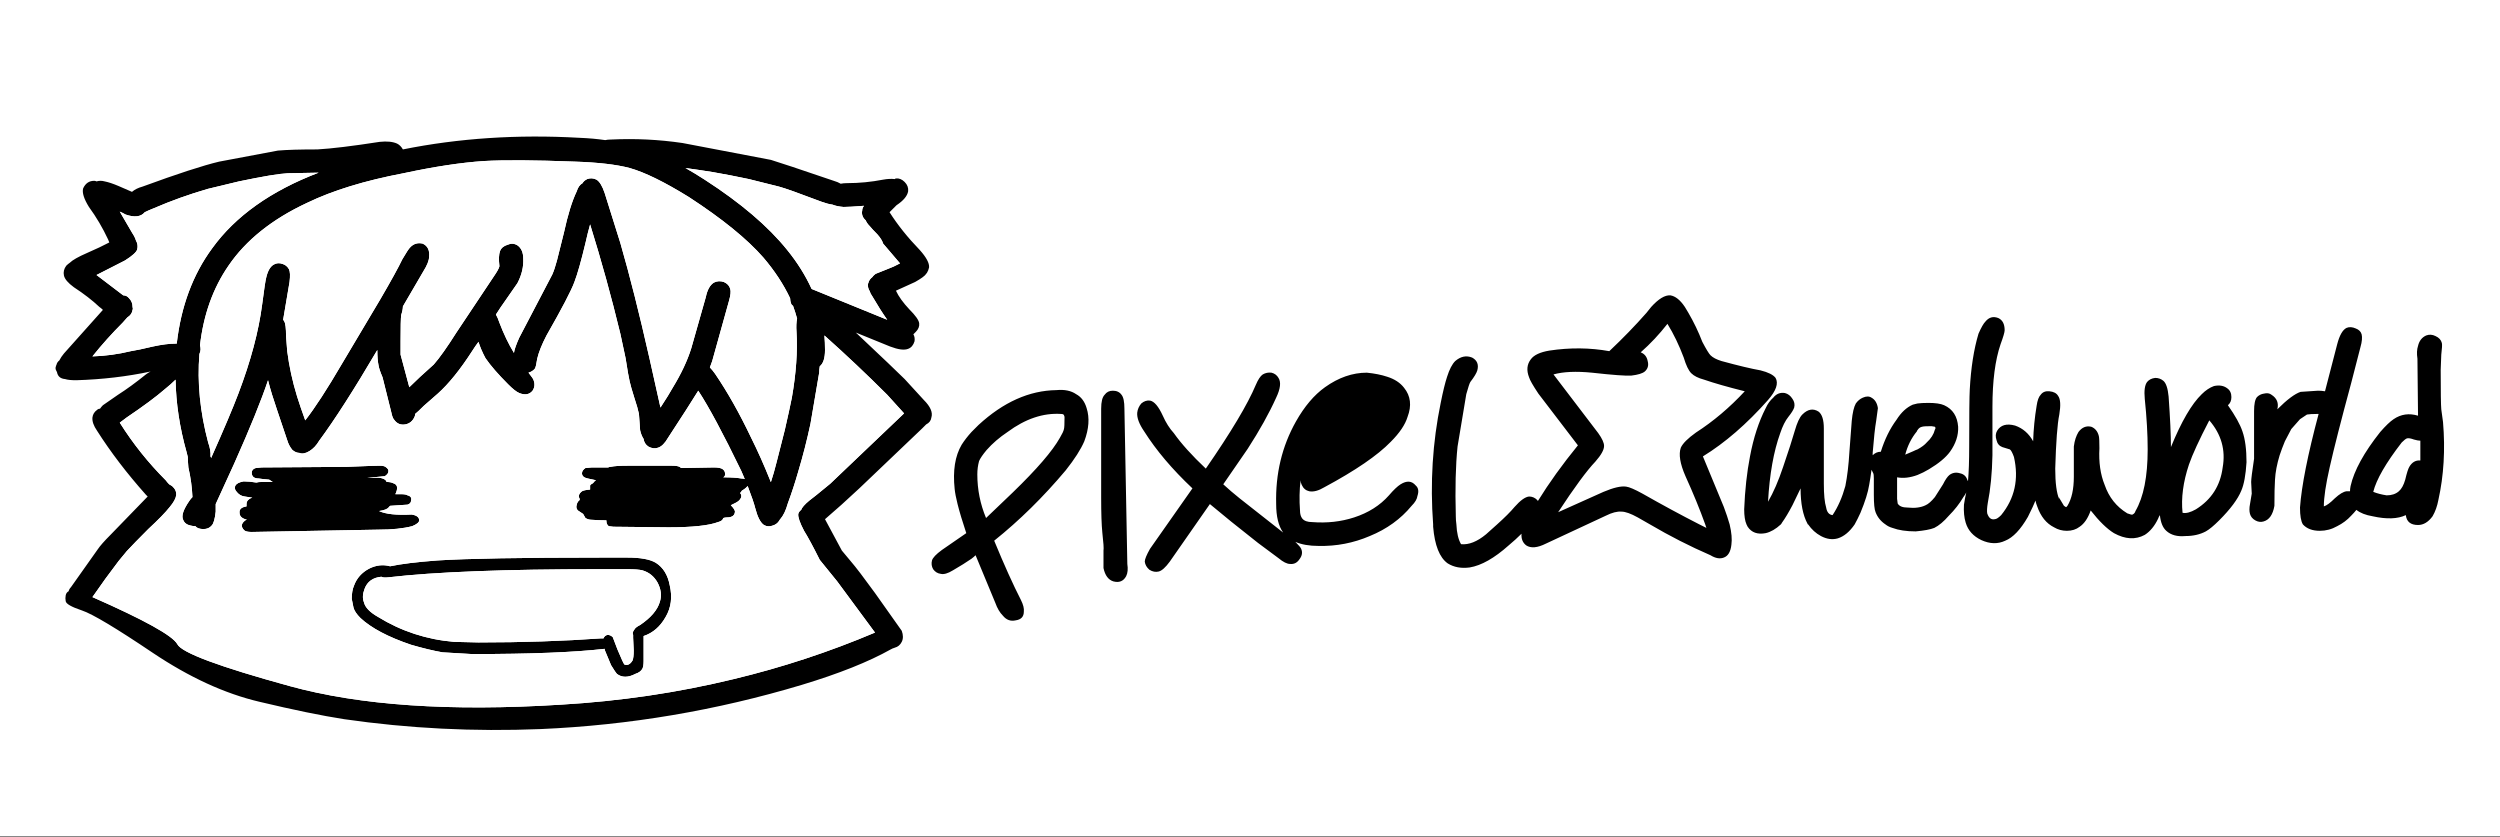 
<svg xmlns="http://www.w3.org/2000/svg" version="1.1" xmlns:xlink="http://www.w3.org/1999/xlink" preserveAspectRatio="none" x="0px" y="0px" width="215px" height="72px" viewBox="0 0 215 72">
<rect x="0" y="0" width="215" height="72" fill="#808080" stroke="none"/>
<defs>
<g id="Layer1_0_FILL">
<path fill="#FFFFFF" stroke="none" d="
M 215.15 71.9
L 215.15 0 0 0 0 71.9 215.15 71.9 Z"/>
</g>

<g id="Layer0_0_FILL">
<path fill="#000000" stroke="none" d="
M 68.15 14.35
Q 66.45 13.8 66.3 13.75
L 58.7 12.3
Q 55.65 11.85 52.55 12 52.25 12 52.05 12.05 51.05 11.9 49.8 11.85 41.85 11.4 34.65 12.85 34.45 12.5 34.15 12.35 33.6 12.1 32.65 12.2 29.1 12.75 27.3 12.85 25.05 12.85 23.9 12.95
L 18.85 13.9
Q 16.75 14.4 12.25 16.05 11.7 16.2 11.35 16.5
L 10.2 16
Q 9.5 15.7 9 15.6 8.65 15.5 8.3 15.6 8.2 15.55 8.1 15.55 7.45 15.55 7.15 16.2 7 16.75 7.65 17.8 8.6 19.1 9.3 20.6 9.35 20.7 9.4 20.85 8.65 21.25 7.5 21.75 6.35 22.25 6 22.6 5.85 22.7 5.7 22.85 5.4 23.25 5.5 23.7 5.6 24.15 6.35 24.7 7.65 25.55 8.55 26.4 8.7 26.5 8.85 26.65
L 5.5 30.4
Q 5.25 30.7 5.1 31 4.9 31.15 4.85 31.4 4.8 31.45 4.8 31.55 4.75 31.65 4.8 31.8 4.85 31.9 4.9 32 5 32.55 5.6 32.6 5.9 32.7 6.55 32.7 9.9 32.6 12.95 31.95 12.75 32.05 12.55 32.2 11.25 33.25 10.15 33.95
L 8.85 34.85
Q 8.7 35 8.6 35.15 8.45 35.15 8.35 35.25 8 35.5 7.95 35.9 7.9 36.4 8.35 37.05 10.1 39.8 12.55 42.55 12.6 42.6 12.7 42.7
L 9.5 46
Q 8.7 46.8 8.4 47.25
L 6.1 50.5
Q 5.95 50.65 5.9 50.85 5.7 50.95 5.65 51.2 5.6 51.45 5.65 51.7 5.7 52.05 7.05 52.5 8.4 52.95 13.15 56.15 17.85 59.3 22.3 60.35 26.7 61.4 29.6 61.85 37.9 63.05 46.5 62.7 57.95 62.2 68.95 58.9 73.75 57.45 76.6 55.85 76.7 55.8 76.8 55.75 76.85 55.75 76.95 55.7 77.35 55.6 77.55 55.2 77.75 54.8 77.55 54.25
L 75.25 51
Q 73.8 49 73.15 48.25
L 72.4 47.35 70.95 44.65
Q 72.3 43.5 73.9 42
L 79.3 36.85
Q 79.5 36.65 79.6 36.55
L 79.65 36.5
Q 80.05 36.3 80.1 35.9 80.3 35.25 79.45 34.4
L 77.8 32.6
Q 77.05 31.85 73.6 28.6
L 76.55 29.8
Q 77.6 30.2 78.1 30 78.5 29.85 78.65 29.35 78.7 29 78.55 28.75 78.65 28.65 78.75 28.55 79.1 28.2 79.05 27.8 79 27.4 78.2 26.6 77.4 25.75 77.05 25
L 78.7 24.25
Q 79.5 23.8 79.65 23.55 79.65 23.5 79.7 23.5 79.85 23.25 79.9 23 79.95 22.45 79.1 21.5 77.55 19.9 76.5 18.25
L 77.1 17.65
Q 78 17.05 78.1 16.45 78.15 16 77.8 15.65 77.45 15.3 77.05 15.35 77 15.35 76.95 15.4 76.5 15.35 75.95 15.45 74.4 15.75 72.85 15.75 72.55 15.75 72.3 15.8 72.05 15.65 71.7 15.55
L 68.15 14.35
M 64.4 15.4
L 67 16.05
Q 67.75 16.25 70.65 17.35 71.2 17.55 71.6 17.6 71.95 17.75 72.55 17.8 73.05 17.8 74.3 17.7 74.15 17.9 74.15 18.1 74.05 18.6 74.45 18.95 74.55 19.2 74.8 19.45 75 19.7 75.45 20.15 75.85 20.6 75.95 20.95
L 77.4 22.65
Q 76.85 22.95 76.3 23.15
L 75.3 23.55
Q 75.1 23.7 75 23.85 74.8 24 74.7 24.25 74.7 24.3 74.65 24.4 74.6 24.75 74.8 25.05 74.85 25.25 75 25.45 75.7 26.65 76.3 27.5
L 69.8 24.85
Q 69 23.1 67.7 21.5 65.25 18.45 60.6 15.45 59.75 14.9 58.95 14.45 60.05 14.6 61.3 14.8 62.75 15.05 64.4 15.4
M 62.25 24.25
Q 61.8 24.1 61.4 24.3 60.9 24.6 60.7 25.55
L 59.45 29.95
Q 58.95 31.55 57.85 33.35 57.55 33.9 56.8 35.05
L 55.85 30.8
Q 54.55 25.05 53.35 20.9
L 52 16.6
Q 51.7 15.7 51.3 15.45 50.9 15.25 50.5 15.4 50.2 15.55 50.1 15.75 49.75 15.95 49.6 16.45 49 17.7 48.5 20 48.15 21.45 47.9 22.4 47.7 23.15 47.5 23.6
L 44.65 29.05
Q 44.25 29.95 44.2 30.35 43.5 29.2 42.95 27.75 42.8 27.3 42.65 27.05 43.2 26.2 43.25 26.15
L 44.5 24.35
Q 45.05 23.3 45 22.25 45 21.45 44.5 21.1 44.1 20.85 43.65 21.05 43.15 21.2 43 21.6 42.85 22 42.95 22.9 42.9 23.15 42.45 23.8
L 39.25 28.6
Q 38.05 30.5 37.3 31.35 36 32.5 35.2 33.3
L 34.45 30.5 34.45 29.35
Q 34.45 27.5 34.5 27.1 34.65 26.65 34.65 26.35
L 36.4 23.35
Q 36.9 22.55 36.9 22.1 37 21.25 36.35 20.95 35.7 20.8 35.25 21.3 35.1 21.45 34.6 22.3 34.1 23.35 32.7 25.75
L 29.4 31.3
Q 27.5 34.55 26.25 36.15 25.85 35.05 25.55 34.1 24.95 32.15 24.7 30.2
L 24.6 28.9
Q 24.6 27.9 24.45 27.65 24.4 27.55 24.35 27.5 24.6 26.05 24.9 24.25 25 23.45 24.85 23.15 24.65 22.8 24.3 22.7 23.9 22.55 23.55 22.75 23.1 23 22.9 23.85 22.8 24.2 22.55 26.15 22.1 29.65 20.5 33.85 19.8 35.7 18.15 39.4 18.15 39.3 18.1 39.25 18.15 38.75 17.9 38.05 16.85 34.1 17.15 30.45 17.25 30.2 17.25 30.05 17.25 29.85 17.2 29.7 17.65 25.75 19.65 22.85 21.9 19.55 26.4 17.45 29.7 15.85 34.7 14.9 38.65 14.05 41.6 13.85 44.25 13.7 49.45 13.9 52.45 14 54.15 14.45 56.1 15 59.25 16.95 63.55 19.75 65.65 22.15 67.1 23.85 67.95 25.65 67.95 25.9 68.05 26.15 68.1 26.25 68.2 26.3 68.4 26.85 68.55 27.4 68.45 27.85 68.5 28.55 68.65 31.05 68.1 34.2 67.9 35.2 67.5 36.95 67.2 38.15 66.8 39.7 66.55 40.7 66.3 41.45 66.25 41.4 66.25 41.35 65.45 39.35 64.6 37.65 63.1 34.5 61.5 32.15 61.25 31.8 61.05 31.6
L 61.25 31.05 62.7 25.85
Q 62.9 25.15 62.8 24.85 62.7 24.45 62.25 24.25
M 49.4 24.25
Q 49.8 23.2 50.35 20.9 50.55 20 50.75 19.3 52.2 23.95 53.35 28.7
L 53.8 30.8
Q 54.05 32.4 54.15 32.8 54.25 33.25 54.55 34.2 54.85 35.1 54.95 35.6
L 55.05 37
Q 55.15 37.45 55.35 37.75 55.4 38.15 55.75 38.4 56.2 38.65 56.6 38.5 57.05 38.35 57.45 37.65 59.25 34.9 60.05 33.6 61.4 35.65 63.75 40.5 63.9 40.85 64.05 41.2 63.95 41.15 63.75 41.15 63.2 41.05 62.2 41.05 62.4 40.95 62.35 40.7 62.35 40.5 62.15 40.35 61.95 40.2 61.4 40.2
L 58.6 40.25
Q 58.5 40.2 58.45 40.15 58.25 40.05 57.8 40.05
L 53.95 40.05
Q 52.95 40.05 52.5 40.15 52.4 40.15 52.3 40.2
L 50.9 40.2 50.35 40.25
Q 50.05 40.45 50.05 40.7 50.05 41.05 50.55 41.15
L 51.25 41.3
Q 51.1 41.4 51 41.55 50.8 41.65 50.75 41.75 50.75 41.95 50.75 42.1 50.2 42.15 50.05 42.25 49.65 42.55 49.85 42.9 49.85 42.95 49.85 43 49.65 43.15 49.6 43.4 49.5 43.7 49.7 43.9
L 50.15 44.2 50.35 44.55
Q 50.6 44.7 50.85 44.7 51.5 44.75 52.15 44.75
L 52.15 44.8
Q 52.15 45.1 52.35 45.25
L 52.75 45.3 57.5 45.35
Q 60.55 45.35 61.75 44.9 62.15 44.8 62.2 44.55 62.35 44.5 62.5 44.5 63.15 44.5 63.2 44.05 63.25 43.85 62.85 43.45 63.4 43.2 63.55 43.05 63.9 42.7 63.65 42.4 63.75 42.3 63.8 42.2 64.05 42.05 64.15 41.95 64.25 41.85 64.3 41.8 64.8 43.1 64.95 43.7 65.25 44.85 65.7 45.15 66.05 45.35 66.45 45.2 66.8 45.1 67 44.8 67.05 44.7 67.1 44.65 67.5 44.2 67.75 43.3 68.25 41.95 68.65 40.55 69.25 38.55 69.7 36.45
L 70.45 32.05
Q 70.45 31.8 70.5 31.5 70.95 31.15 70.95 30.1 70.95 29.45 70.9 28.85 73.7 31.35 76.3 33.95
L 77.75 35.55 71.4 41.6
Q 69.95 42.8 69.6 43.05 69 43.55 68.9 43.85 68.7 44 68.65 44.2 68.6 44.6 69.15 45.65 69.65 46.45 70.5 48.15 70.65 48.35 72 50
L 75.25 54.4
Q 69.35 56.9 63.1 58.4 55.9 60.15 48.25 60.6 33.95 61.5 24.9 59 15.8 56.5 15.25 55.4 14.65 54.3 7.95 51.35 9.05 49.75 10.2 48.25
L 10.9 47.4
Q 11.5 46.75 12.75 45.5 14.05 44.3 14.6 43.6 15.1 43 15.15 42.6 15.2 42.15 14.8 41.8 14.65 41.7 14.55 41.65 14.4 41.5 14.25 41.3 12 39.05 10.3 36.35
L 10.9 35.9
Q 13.05 34.45 14.2 33.45 14.7 33.05 15.1 32.65 15.15 35.7 16.05 38.9 16.1 39.1 16.15 39.3 16.15 39.6 16.2 40.2 16.5 41.5 16.55 42.75 16.4 42.9 16.3 43.05 15.5 44.2 15.75 44.7 15.9 45.1 16.4 45.2 16.6 45.25 16.8 45.25 17 45.5 17.5 45.5 17.95 45.5 18.2 45.2 18.45 44.95 18.55 44 18.55 43.8 18.55 43.35
L 20.15 39.85
Q 22.2 35.25 23.05 32.7 23.2 33.3 23.4 33.95 23.6 34.6 24.7 37.85 24.85 38.35 25.15 38.7 25.45 38.95 25.75 38.95 26.1 39.1 26.6 38.8 27.1 38.5 27.45 37.9 29.45 35.2 32.45 30.1
L 32.45 30.15
Q 32.45 30.9 32.55 31.4 32.6 31.75 32.9 32.45
L 33.65 35.45
Q 33.75 35.95 33.9 36.1 34.25 36.6 34.85 36.5 35.4 36.4 35.65 35.85 35.7 35.75 35.7 35.6 35.9 35.45 36.45 34.9
L 37.65 33.85
Q 39.05 32.6 40.6 30.2 40.85 29.8 41.15 29.4 41.35 30.05 41.75 30.8 42.4 31.75 43.7 33.05 44.3 33.65 44.65 33.8 45.4 34.1 45.8 33.6 46.1 33.15 45.85 32.6 45.8 32.5 45.45 32.05 45.8 31.95 46 31.7 46.1 31.55 46.2 30.85 46.4 30 47 28.85 49 25.35 49.4 24.25
M 24.75 14.9
L 27.4 14.85
Q 21.25 17.2 18.25 21.35 15.75 24.75 15.2 29.55 15.15 29.55 15.1 29.55 14.3 29.55 13.15 29.8 11.9 30.1 11.25 30.2 9.6 30.6 7.95 30.65 9.15 29.15 10.55 27.75 10.8 27.45 10.95 27.3 11.35 27.05 11.4 26.65 11.45 26.55 11.4 26.4 11.4 25.95 11.1 25.65 10.9 25.4 10.6 25.4
L 8.3 23.65 10.75 22.4
Q 11.7 21.8 11.8 21.45 11.9 21.05 11.7 20.7 11.65 20.6 11.65 20.55 11.55 20.3 11.35 20
L 10.3 18.2
Q 10.55 18.3 10.8 18.45 11.95 18.85 12.45 18.25 12.75 18.1 13.25 17.9 15.45 16.95 17.85 16.25
L 20.55 15.6
Q 23.65 14.95 24.75 14.9
M 21.7 42.8
Q 21.5 42.85 21.4 42.95 21.2 43.1 21.2 43.35 21.2 43.45 21.2 43.55 20.55 43.65 20.6 44.1 20.6 44.55 21.25 44.7 21.15 44.7 21.1 44.75 20.55 45.15 21 45.6 21.15 45.75 21.65 45.75
L 32.55 45.55
Q 34.3 45.55 35.45 45.25 36.05 45 36.05 44.75 36.05 44.35 35.4 44.25 33.45 44.35 32.6 43.95 33.3 43.85 33.45 43.6 33.5 43.55 33.55 43.5
L 35.05 43.4
Q 35.35 43.3 35.35 43.05 35.45 42.7 35.05 42.6 34.9 42.5 34.5 42.5 34.25 42.5 34 42.5 34.15 42.2 34.15 41.95 34.15 41.65 33.8 41.55 33.6 41.45 33.25 41.45 33.2 41.25 32.9 41.15 32.65 41.05 32.15 41.1 31.8 41.1 31.6 41.1
L 33.1 40.95
Q 33.4 40.75 33.4 40.55 33.45 40.35 33.15 40.15 33 40.05 32.65 40.05 32.2 40.05 29.8 40.15
L 22.5 40.2 22 40.25
Q 21.65 40.35 21.65 40.65 21.65 41.15 22.25 41.15 22.55 41.2 23.15 41.25
L 23.45 41.45 22.5 41.45
Q 22.2 41.45 22.05 41.5 21.45 41.4 20.95 41.4 20.4 41.5 20.25 41.75 20.1 42.05 20.4 42.35 20.65 42.65 21.05 42.7 21.3 42.75 21.7 42.8
M 53.95 47.95
L 51.75 47.95
Q 41.5 47.95 37.6 48.2 34.95 48.4 33.55 48.7 32.65 48.45 31.75 48.9 30.8 49.4 30.45 50.35 30.25 50.8 30.25 51.5
L 30.4 52.25
Q 30.5 52.65 31 53.15 32.4 54.45 35.35 55.45 36.9 55.9 38.05 56.1
L 40.6 56.25
Q 48.1 56.25 52 55.8 52 55.9 52.05 56
L 52.55 57.2
Q 52.95 57.85 53.05 57.95 53.7 58.45 54.65 57.95 55.1 57.8 55.25 57.5 55.35 57.3 55.35 56.85
L 55.35 54.85
Q 55.35 54.75 55.35 54.7 56.55 54.3 57.25 53.05 57.95 51.85 57.6 50.35 57.35 49 56.4 48.4 55.65 47.95 53.95 47.95
M 54 48.95
Q 54.85 48.95 55.25 49.05 56.1 49.3 56.55 50.1 57 50.95 56.75 51.75 56.45 52.8 55.05 53.75 54.65 53.95 54.55 54.15 54.35 54.4 54.45 54.6 54.45 54.7 54.45 54.85
L 54.5 55.95
Q 54.5 56.55 54.4 56.8 54.1 57.3 53.7 57.15 53.6 57.05 53.1 55.85
L 52.7 54.8
Q 52.5 54.6 52.25 54.6 52 54.65 51.9 54.9 51.8 54.9 51.7 54.9 46.8 55.25 41.15 55.25
L 39.05 55.2
Q 35.5 54.9 32.5 53.05 31.45 52.45 31.3 51.8 31.1 51.3 31.35 50.65 31.7 49.7 32.8 49.6 32.95 49.7 33.4 49.65 39.4 48.95 51.55 48.95
L 54 48.95
M 93.45 35.1
Q 93.2 34.25 92.55 33.9 91.9 33.45 90.85 33.55 87.35 33.6 84.15 36.55 83.85 36.85 83.55 37.15 83.05 37.7 82.7 38.25 81.85 39.7 82.1 42.05 82.15 42.55 82.35 43.35 82.6 44.35 83.1 45.85
L 81 47.3
Q 80.25 47.85 80.15 48.2 80.05 48.6 80.25 48.95 80.5 49.3 80.9 49.35 81.3 49.45 81.95 49.05 82.9 48.5 83.55 48.05 83.75 47.9 83.9 47.75
L 85.6 51.85
Q 85.85 52.55 86.25 52.95 86.7 53.5 87.35 53.35 88.05 53.25 88.05 52.6 88.1 52.2 87.8 51.6 86.8 49.65 85.5 46.5 88.75 43.9 91.65 40.45 92.8 39 93.25 37.95 93.85 36.35 93.45 35.1
M 91.5 35.7
L 91.55 35.85
Q 91.55 36.75 91.5 36.9 91.45 37.15 91.15 37.65 90.2 39.35 87.1 42.35
L 84.8 44.55
Q 84.05 42.75 84.05 40.8 84.05 40.2 84.2 39.65 84.35 39.3 84.85 38.7 85.6 37.85 86.65 37.15 88.95 35.45 91.25 35.6 91.45 35.6 91.5 35.7
M 95.7 33.6
Q 95.25 33.6 95 33.95 94.7 34.25 94.7 35.15
L 94.7 42.8
Q 94.7 44.8 94.8 45.8 94.95 47.1 94.9 47.35
L 94.9 48.85
Q 95.1 49.8 95.75 50 96.5 50.2 96.85 49.55 97.05 49.15 96.95 48.5
L 96.7 35.15
Q 96.7 34.25 96.45 33.95 96.2 33.6 95.7 33.6
M 121.9 42.65
Q 122.1 42.05 121.75 41.75 121.25 41.15 120.45 41.65 120.05 41.9 119.45 42.6 118.3 43.9 116.45 44.5 114.75 45.05 112.85 44.9 112.25 44.9 112 44.6 111.8 44.35 111.8 43.9 111.7 42.55 111.85 41.3 111.85 41.5 111.95 41.7 112.15 42.15 112.6 42.25 113.15 42.35 113.9 41.9 117.9 39.75 119.6 38 120.75 36.85 121.05 35.85 121.6 34.4 120.75 33.35 120.25 32.7 119.3 32.4 118.55 32.15 117.55 32.05 115.7 32.05 113.95 33.3 112.55 34.3 111.45 36.25 109.65 39.45 109.75 43.35 109.75 44.95 110.35 45.8 108.9 44.65 106.6 42.85 105.85 42.25 105.2 41.65 106.75 39.4 107.3 38.6 108.85 36.2 109.75 34.2 110.3 33.05 109.95 32.5 109.75 32.15 109.35 32.05 108.95 32 108.6 32.2 108.3 32.4 108 33.1 106.95 35.6 103.7 40.3 101.9 38.6 100.95 37.25 100.4 36.65 100 35.75 99.45 34.55 98.9 34.45 98.5 34.4 98.15 34.7 97.85 35.05 97.8 35.5 97.75 36.15 98.4 37.1 99.95 39.55 102.55 42
L 98.9 47.2
Q 98.45 48 98.45 48.3 98.5 48.7 98.85 49 99.25 49.25 99.65 49.15 100.05 49.05 100.6 48.3
L 104.05 43.35
Q 105.65 44.7 108.2 46.7
L 109.95 48
Q 110.55 48.5 110.95 48.5 111.45 48.55 111.75 48.1 112.1 47.65 111.9 47.2 111.85 47.05 111.4 46.6 112.2 46.95 113.4 46.95 115.7 47 117.8 46.1 120 45.2 121.4 43.5 121.85 43.05 121.9 42.65
M 138.4 30.2
Q 135.9 29.75 133.25 30.15 132.05 30.35 131.65 30.9 131.15 31.55 131.5 32.45 131.6 32.8 132.3 33.85
L 135.7 38.3
Q 133.7 40.75 132.25 43.1 132.25 43.05 132.2 43 131.9 42.7 131.5 42.7 131 42.75 130.25 43.6 129.75 44.2 128.75 45.1 128.3 45.5 127.8 45.95 126.65 46.9 125.65 46.8 125.3 46.2 125.25 45.1 125.2 44.75 125.2 44.4 125.1 40.8 125.35 38.4
L 126.1 33.9
Q 126.35 33 126.45 32.85 126.95 32.2 127.05 31.85 127.25 31.1 126.6 30.75 125.85 30.45 125.15 31.05 124.75 31.45 124.45 32.4 124.2 33.15 123.9 34.65 122.85 39.75 123.25 45.1 123.25 45.2 123.25 45.3 123.45 47.7 124.5 48.45 125.3 48.95 126.4 48.8 127.9 48.55 129.75 46.9 130.35 46.4 130.85 45.9 130.8 46.55 131.25 46.9 131.85 47.3 132.95 46.75
L 138.1 44.35
Q 138.9 43.95 139.45 44 139.95 44 140.85 44.5 141.35 44.8 141.9 45.1 144.45 46.6 147.1 47.75 147.75 48.15 148.25 47.95 148.8 47.75 148.9 46.85 149 46.15 148.75 45.1 148.55 44.4 148.25 43.6
L 146.45 39.25
Q 149.3 37.5 152.05 34.4 153.1 33.2 152.7 32.5 152.4 32.1 151.4 31.85 150.25 31.65 148.05 31.05 147.4 30.85 147.1 30.55 146.9 30.35 146.4 29.4 145.9 28.1 145.2 26.9 145.05 26.65 144.9 26.4 144.3 25.5 143.65 25.4 142.95 25.35 142 26.4 141.8 26.65 141.6 26.9 140.15 28.55 138.4 30.2
M 133.6 32.2
Q 134.85 31.85 136.9 32.05 139.6 32.35 140.3 32.3 141.15 32.2 141.45 31.95 141.85 31.6 141.7 31.05 141.6 30.5 141.1 30.3 142.35 29.2 143.4 27.85 144.2 29.15 144.8 30.75 145.1 31.75 145.45 32.1 145.8 32.45 146.55 32.65 147.85 33.1 150.05 33.65 148.1 35.75 145.85 37.2 144.8 37.95 144.55 38.5 144.25 39.35 144.95 40.95 145.95 43.15 146.65 45.1 146.7 45.25 146.75 45.4 146.45 45.25 146.15 45.1 143.8 43.9 141.25 42.45 140.25 41.9 139.85 41.85 139.2 41.75 137.9 42.3
L 134 44.05
Q 136.1 40.85 137.2 39.7 137.95 38.85 137.95 38.35 137.95 37.95 137.45 37.25
L 133.6 32.2
M 177 34.05
Q 176.8 33.7 176.25 33.65 175.75 33.6 175.5 33.95 175.25 34.2 175.15 34.9 174.9 36.4 174.85 37.95 174.3 36.95 173.3 36.6 172.2 36.3 171.75 37.05 171.55 37.4 171.7 37.85 171.8 38.3 172.2 38.45
L 172.85 38.65
Q 173 38.75 173.2 39.3 173.85 42.15 172.1 44.3 171.75 44.65 171.55 44.65 171.1 44.75 170.9 44.15 170.85 43.85 170.95 43.25 171.3 41.5 171.35 39.15 171.35 36.4 171.35 35 171.35 31.65 172.05 29.6 172.4 28.65 172.4 28.4 172.4 27.6 171.85 27.35 171.2 27.1 170.75 27.65 170.5 27.9 170.15 28.7 169.55 30.7 169.4 33.5 169.35 34.35 169.35 38.4 169.35 40.25 169.25 41.35 169.2 41.35 169.2 41.3 169.05 40.8 168.55 40.7 168.05 40.55 167.65 40.85 167.4 41.05 167.1 41.65
L 166.4 42.75
Q 165.95 43.3 165.6 43.45 165.3 43.6 164.9 43.65 164.55 43.7 164.05 43.65 163.4 43.65 163.2 43.3
L 163.15 42.9 163.15 41.05
Q 163.95 41.2 164.9 40.85 165.4 40.65 165.9 40.35 167.15 39.6 167.7 38.85 168.45 37.8 168.4 36.7 168.3 35.35 167.2 34.85 166.75 34.65 165.85 34.65 165.25 34.65 164.9 34.7 164.65 34.75 164.5 34.8 163.7 35.15 163.1 36.1 162.25 37.25 161.75 38.85 161.35 38.85 161.05 39.15 161.05 39.05 161.05 38.95 161.2 37.05 161.35 36.2 161.5 35.15 161.5 35.1 161.4 34.45 160.95 34.2 160.65 34 160.2 34.2 159.85 34.35 159.6 34.7 159.35 35.15 159.25 36.2
L 159.05 38.85
Q 158.95 40.55 158.7 41.8 158.3 43.25 157.6 44.3 157.15 44.25 157.05 43.65 156.85 43 156.85 41.6
L 156.85 36.85
Q 156.85 35.75 156.4 35.4 155.7 34.95 155 35.65 154.65 36 154.35 37.05 154.05 38.1 153.35 40.15 152.75 41.95 152.05 43.15 152.25 39.6 153.1 37.25 153.4 36.35 153.8 35.85 154.2 35.35 154.3 35.05 154.4 34.65 154.15 34.3 153.9 33.9 153.5 33.8 152.9 33.7 152.5 34.2 152.1 34.55 151.85 35.1 150.95 36.85 150.5 39.25 150.1 41.3 150 43.8 150 44.65 150.2 45.1 150.25 45.2 150.3 45.3 150.8 46.05 151.85 45.85 152.5 45.7 153.15 45.1 153.2 45.05 153.25 44.95 153.65 44.4 154.15 43.45
L 154.85 42
Q 154.85 43.95 155.45 45.05 155.45 45.1 155.5 45.1 155.95 45.75 156.6 46.1 157.35 46.5 158.05 46.3 158.85 46.05 159.5 45.1 159.75 44.65 160 44.1 160.6 42.65 160.75 41.7 160.85 41.15 160.95 40.4
L 161.1 40.7
Q 161.15 40.8 161.15 41.15
L 161.15 42.55
Q 161.15 43.7 161.3 44.05 161.55 44.7 162.15 45.1 162.4 45.3 162.75 45.4 163.55 45.7 164.75 45.7 165.85 45.6 166.35 45.4 166.95 45.1 167.6 44.35 168.35 43.6 168.85 42.75 169 42.55 169.1 42.35 169 42.75 168.9 43.4 168.85 44.3 169.05 44.95 169.35 45.95 170.4 46.45 171.5 46.95 172.45 46.5 173.45 46.1 174.4 44.45 174.9 43.45 175.05 43.05 175.1 43.3 175.2 43.55 175.65 44.85 176.65 45.35 177.15 45.65 177.75 45.65 178.4 45.65 178.85 45.3 179.45 44.9 179.8 43.9 180.9 45.3 181.8 45.85 183.25 46.65 184.45 46 185.15 45.55 185.6 44.6 185.65 44.45 185.75 44.3 185.85 45.25 186.3 45.65 186.9 46.2 187.95 46.1 188.95 46.1 189.7 45.7 190.15 45.45 190.85 44.75 192.3 43.3 192.75 42.2 193.1 41.4 193.2 39.75 193.2 38.1 192.85 37.1 192.55 36.2 191.6 34.85 191.9 34.6 191.9 34.15 191.9 33.65 191.55 33.4 191.1 33.05 190.4 33.2 189.85 33.4 189.35 33.9 188.05 35.15 186.7 38.45 186.7 36.9 186.5 34.1 186.4 33.05 186.05 32.75 185.75 32.5 185.35 32.5 184.9 32.55 184.65 32.85 184.35 33.25 184.45 34.3 184.7 36.7 184.7 38.65 184.7 42.15 183.65 43.95 183.6 44.15 183.4 44.25 183.35 44.3 182.95 44.15 181.55 43.3 181 41.7 180.45 40.35 180.55 38.55 180.55 37.7 180.5 37.5 180.35 36.9 179.85 36.7 179.2 36.55 178.75 37.15 178.6 37.4 178.5 37.7 178.4 38 178.35 38.4
L 178.35 41
Q 178.35 42.6 177.8 43.5 177.7 43.65 177.65 43.6
L 177.5 43.5 177.05 42.75 177.1 42.95
Q 176.75 42.15 176.75 40.3 176.85 36.85 177.1 35.65 177.3 34.45 177 34.05
M 166.1 36.65
L 166.4 36.7
Q 166.5 36.8 166.4 36.95 166.25 37.55 165.7 38.05 165.45 38.35 164.9 38.65 164.75 38.7 164.55 38.8
L 163.85 39.1
Q 164.15 37.95 164.85 37.1 164.85 37.05 164.9 37 165.05 36.75 165.3 36.7 165.45 36.65 166.1 36.65
M 188.85 43.8
Q 188.15 44.2 187.7 44.1 187.5 42.2 188.25 39.95 188.7 38.65 190 36.15 191.55 37.95 191.15 40.2 190.85 42.55 188.85 43.8
M 207.95 29.75
Q 207.8 30.2 207.9 30.85
L 207.95 35.75
Q 206.8 35.4 205.85 36.05 205.4 36.35 204.7 37.15 202.6 39.8 202.15 41.8 202.1 42.05 202.1 42.25 201.95 42.25 201.8 42.25 201.4 42.3 200.8 42.85 200.2 43.45 199.85 43.55 199.85 42.4 200.35 40.2 200.9 37.75 202.2 32.95
L 203 29.85
Q 203.2 29.15 203.1 28.75 203 28.4 202.6 28.25 202.15 28.05 201.8 28.2 201.3 28.45 201 29.6
L 199.95 33.65
Q 199.65 33.6 199.35 33.6
L 197.85 33.7
Q 197.1 33.95 195.85 35.2 196.05 34.4 195.35 33.95 195.1 33.75 194.7 33.85 194.35 33.9 194.1 34.15 193.85 34.45 193.85 35.35
L 193.85 39.45
Q 193.6 41.1 193.6 41.45
L 193.65 42.45 193.5 43.35
Q 193.4 43.85 193.5 44.2 193.6 44.55 193.95 44.75 194.3 44.95 194.65 44.85 195.4 44.65 195.6 43.5 195.6 42 195.65 41.25 195.7 40.3 196.05 39.15 196.25 38.55 196.5 37.95
L 197.05 36.9 197.8 36.05 198.4 35.65
Q 198.7 35.6 199.25 35.6 199.3 35.6 199.4 35.6 198 40.85 197.8 43.65 197.8 44.7 198.05 45.1 198.55 45.65 199.5 45.65 200.3 45.65 201 45.25 201.7 44.9 202.2 44.35 202.45 44.1 202.65 43.85 203.15 44.25 204.05 44.4 205.85 44.8 206.9 44.3 207 45.15 207.95 45.15 208.65 45.15 209.2 44.4 209.55 43.8 209.7 43 210.4 39.85 210.1 36.3
L 209.95 35.2
Q 209.9 34.65 209.9 31.8
L 209.95 30.5
Q 210.05 29.7 210 29.5 209.9 29.1 209.45 28.9 209.05 28.7 208.65 28.85 208.1 29.1 207.95 29.75
M 207.6 37.8
Q 207.95 37.9 208.15 37.9
L 208.15 39.6
Q 207.55 39.55 207.2 40.15 207.05 40.4 206.85 41.25 206.65 41.95 206.3 42.25 205.9 42.6 205.25 42.6 204.6 42.5 204.1 42.3 204.5 40.7 206.55 38.05 206.85 37.75 207 37.7 207.2 37.65 207.6 37.8 Z"/>

<path fill="#FFFFFF" stroke="none" d="
M 27.4 14.85
L 24.75 14.9
Q 23.65 14.95 20.55 15.6
L 17.85 16.25
Q 15.45 16.95 13.25 17.9 12.75 18.1 12.45 18.25 11.95 18.85 10.8 18.45 10.55 18.3 10.3 18.2
L 11.35 20
Q 11.55 20.3 11.65 20.55 11.65 20.6 11.7 20.7 11.9 21.05 11.8 21.45 11.7 21.8 10.75 22.4
L 8.3 23.65 10.6 25.4
Q 10.9 25.4 11.1 25.65 11.4 25.95 11.4 26.4 11.45 26.55 11.4 26.65 11.35 27.05 10.95 27.3 10.8 27.45 10.55 27.75 9.15 29.15 7.95 30.65 9.6 30.6 11.25 30.2 11.9 30.1 13.15 29.8 14.3 29.55 15.1 29.55 15.15 29.55 15.2 29.55 15.75 24.75 18.25 21.35 21.25 17.2 27.4 14.85
M 50.35 20.9
Q 49.8 23.2 49.4 24.25 49 25.35 47 28.85 46.4 30 46.2 30.85 46.1 31.55 46 31.7 45.8 31.95 45.45 32.05 45.8 32.5 45.85 32.6 46.1 33.15 45.8 33.6 45.4 34.1 44.65 33.8 44.3 33.65 43.7 33.05 42.4 31.75 41.75 30.8 41.35 30.05 41.15 29.4 40.85 29.8 40.6 30.2 39.05 32.6 37.65 33.85
L 36.45 34.9
Q 35.9 35.45 35.7 35.6 35.7 35.75 35.65 35.85 35.4 36.4 34.85 36.5 34.25 36.6 33.9 36.1 33.75 35.95 33.65 35.45
L 32.9 32.45
Q 32.6 31.75 32.55 31.4 32.45 30.9 32.45 30.15
L 32.45 30.1
Q 29.45 35.2 27.45 37.9 27.1 38.5 26.6 38.8 26.1 39.1 25.75 38.95 25.45 38.95 25.15 38.7 24.85 38.35 24.7 37.85 23.6 34.6 23.4 33.95 23.2 33.3 23.05 32.7 22.2 35.25 20.15 39.85
L 18.55 43.35
Q 18.55 43.8 18.55 44 18.45 44.95 18.2 45.2 17.95 45.5 17.5 45.5 17 45.5 16.8 45.25 16.6 45.25 16.4 45.2 15.9 45.1 15.75 44.7 15.5 44.2 16.3 43.05 16.4 42.9 16.55 42.75 16.5 41.5 16.2 40.2 16.15 39.6 16.15 39.3 16.1 39.1 16.05 38.9 15.15 35.7 15.1 32.65 14.7 33.05 14.2 33.45 13.05 34.45 10.9 35.9
L 10.3 36.35
Q 12 39.05 14.25 41.3 14.4 41.5 14.55 41.65 14.65 41.7 14.8 41.8 15.2 42.15 15.15 42.6 15.1 43 14.6 43.6 14.05 44.3 12.75 45.5 11.5 46.75 10.9 47.4
L 10.2 48.25
Q 9.05 49.75 7.95 51.35 14.65 54.3 15.25 55.4 15.8 56.5 24.9 59 33.95 61.5 48.25 60.6 55.9 60.15 63.1 58.4 69.35 56.9 75.25 54.4
L 72 50
Q 70.65 48.35 70.5 48.15 69.65 46.45 69.15 45.65 68.6 44.6 68.65 44.2 68.7 44 68.9 43.85 69 43.55 69.6 43.05 69.95 42.8 71.4 41.6
L 77.75 35.55 76.3 33.95
Q 73.7 31.35 70.9 28.85 70.95 29.45 70.95 30.1 70.95 31.15 70.5 31.5 70.45 31.8 70.45 32.05
L 69.7 36.45
Q 69.25 38.55 68.65 40.55 68.25 41.95 67.75 43.3 67.5 44.2 67.1 44.65 67.05 44.7 67 44.8 66.8 45.1 66.45 45.2 66.05 45.35 65.7 45.15 65.25 44.85 64.95 43.7 64.8 43.1 64.3 41.8 64.25 41.85 64.15 41.95 64.05 42.05 63.8 42.2 63.75 42.3 63.65 42.4 63.9 42.7 63.55 43.05 63.4 43.2 62.85 43.45 63.25 43.85 63.2 44.05 63.15 44.5 62.5 44.5 62.35 44.5 62.2 44.55 62.15 44.8 61.75 44.9 60.55 45.35 57.5 45.35
L 52.75 45.3 52.35 45.25
Q 52.15 45.1 52.15 44.8
L 52.15 44.75
Q 51.5 44.75 50.85 44.7 50.6 44.7 50.35 44.55
L 50.15 44.2 49.7 43.9
Q 49.5 43.7 49.6 43.4 49.65 43.15 49.85 43 49.85 42.95 49.85 42.9 49.65 42.55 50.05 42.25 50.2 42.15 50.75 42.1 50.75 41.95 50.75 41.75 50.8 41.65 51 41.55 51.1 41.4 51.25 41.3
L 50.55 41.15
Q 50.05 41.05 50.05 40.7 50.05 40.45 50.35 40.25
L 50.9 40.2 52.3 40.2
Q 52.4 40.15 52.5 40.15 52.95 40.05 53.95 40.05
L 57.8 40.05
Q 58.25 40.05 58.45 40.15 58.5 40.2 58.6 40.25
L 61.4 40.2
Q 61.95 40.2 62.15 40.35 62.35 40.5 62.35 40.7 62.4 40.95 62.2 41.05 63.2 41.05 63.75 41.15 63.95 41.15 64.05 41.2 63.9 40.85 63.75 40.5 61.4 35.65 60.05 33.6 59.25 34.9 57.45 37.65 57.05 38.35 56.6 38.5 56.2 38.65 55.75 38.4 55.4 38.15 55.35 37.75 55.15 37.45 55.05 37
L 54.95 35.6
Q 54.85 35.1 54.55 34.2 54.25 33.25 54.15 32.8 54.05 32.4 53.8 30.8
L 53.35 28.7
Q 52.2 23.95 50.75 19.3 50.55 20 50.35 20.9
M 51.75 47.95
L 53.95 47.95
Q 55.65 47.95 56.4 48.4 57.35 49 57.6 50.35 57.95 51.85 57.25 53.05 56.55 54.3 55.35 54.7 55.35 54.75 55.35 54.85
L 55.35 56.85
Q 55.35 57.3 55.25 57.5 55.1 57.8 54.65 57.95 53.7 58.45 53.05 57.95 52.95 57.85 52.55 57.2
L 52.05 56
Q 52 55.9 52 55.8 48.1 56.25 40.6 56.25
L 38.05 56.1
Q 36.9 55.9 35.35 55.45 32.4 54.45 31 53.15 30.5 52.65 30.4 52.25
L 30.25 51.5
Q 30.25 50.8 30.45 50.35 30.8 49.4 31.75 48.9 32.65 48.45 33.55 48.7 34.95 48.4 37.6 48.2 41.5 47.95 51.75 47.95
M 21.4 42.95
Q 21.5 42.85 21.7 42.8 21.3 42.75 21.05 42.7 20.65 42.65 20.4 42.35 20.1 42.05 20.25 41.75 20.4 41.5 20.95 41.4 21.45 41.4 22.05 41.5 22.2 41.45 22.5 41.45
L 23.45 41.45 23.15 41.25
Q 22.55 41.2 22.25 41.15 21.65 41.15 21.65 40.65 21.65 40.35 22 40.25
L 22.5 40.2 29.8 40.15
Q 32.2 40.05 32.65 40.05 33 40.05 33.15 40.15 33.45 40.35 33.4 40.55 33.4 40.75 33.1 40.95
L 31.6 41.1
Q 31.8 41.1 32.15 41.1 32.65 41.05 32.9 41.15 33.2 41.25 33.25 41.45 33.6 41.45 33.8 41.55 34.15 41.65 34.15 41.95 34.15 42.2 34 42.5 34.25 42.5 34.5 42.5 34.9 42.5 35.05 42.6 35.45 42.7 35.35 43.05 35.35 43.3 35.05 43.4
L 33.55 43.5
Q 33.5 43.55 33.45 43.6 33.3 43.85 32.6 43.95 33.45 44.35 35.4 44.25 36.05 44.35 36.05 44.75 36.05 45 35.45 45.25 34.3 45.55 32.55 45.55
L 21.65 45.75
Q 21.15 45.75 21 45.6 20.55 45.15 21.1 44.75 21.15 44.7 21.25 44.7 20.6 44.55 20.6 44.1 20.55 43.65 21.2 43.55 21.2 43.45 21.2 43.35 21.2 43.1 21.4 42.95
M 55.25 49.05
Q 54.85 48.95 54 48.95
L 51.55 48.95
Q 39.4 48.95 33.4 49.65 32.95 49.7 32.8 49.6 31.7 49.7 31.35 50.65 31.1 51.3 31.3 51.8 31.45 52.45 32.5 53.05 35.5 54.9 39.05 55.2
L 41.15 55.25
Q 46.8 55.25 51.7 54.9 51.8 54.9 51.9 54.9 52 54.65 52.25 54.6 52.5 54.6 52.7 54.8
L 53.1 55.85
Q 53.6 57.05 53.7 57.15 54.1 57.3 54.4 56.8 54.5 56.55 54.5 55.95
L 54.45 54.85
Q 54.45 54.7 54.45 54.6 54.35 54.4 54.55 54.15 54.65 53.95 55.05 53.75 56.45 52.8 56.75 51.75 57 50.95 56.55 50.1 56.1 49.3 55.25 49.05
M 61.4 24.3
Q 61.8 24.1 62.25 24.25 62.7 24.45 62.8 24.85 62.9 25.15 62.7 25.85
L 61.25 31.05 61.05 31.6
Q 61.25 31.8 61.5 32.15 63.1 34.5 64.6 37.65 65.45 39.35 66.25 41.35 66.25 41.4 66.3 41.45 66.55 40.7 66.8 39.7 67.2 38.15 67.5 36.95 67.9 35.2 68.1 34.2 68.65 31.05 68.5 28.55 68.45 27.85 68.55 27.4 68.4 26.85 68.2 26.3 68.1 26.25 68.05 26.15 67.95 25.9 67.95 25.65 67.1 23.85 65.65 22.15 63.55 19.75 59.25 16.95 56.1 15 54.15 14.45 52.45 14 49.45 13.9 44.25 13.7 41.6 13.85 38.65 14.05 34.7 14.9 29.7 15.85 26.4 17.45 21.9 19.55 19.65 22.85 17.65 25.75 17.2 29.7 17.25 29.85 17.25 30.05 17.25 30.2 17.15 30.45 16.85 34.1 17.9 38.05 18.15 38.75 18.1 39.25 18.15 39.3 18.15 39.4 19.8 35.7 20.5 33.85 22.1 29.65 22.55 26.15 22.8 24.2 22.9 23.85 23.1 23 23.55 22.75 23.9 22.55 24.3 22.7 24.65 22.8 24.85 23.15 25 23.45 24.9 24.25 24.6 26.05 24.35 27.5 24.4 27.55 24.45 27.65 24.6 27.9 24.6 28.9
L 24.7 30.2
Q 24.95 32.15 25.55 34.1 25.85 35.05 26.25 36.15 27.5 34.55 29.4 31.3
L 32.7 25.75
Q 34.1 23.35 34.6 22.3 35.1 21.45 35.25 21.3 35.7 20.8 36.35 20.95 37 21.25 36.9 22.1 36.9 22.55 36.4 23.35
L 34.65 26.35
Q 34.65 26.65 34.5 27.1 34.45 27.5 34.45 29.35
L 34.45 30.5 35.2 33.3
Q 36 32.5 37.3 31.35 38.05 30.5 39.25 28.6
L 42.45 23.8
Q 42.9 23.15 42.95 22.9 42.85 22 43 21.6 43.15 21.2 43.65 21.05 44.1 20.85 44.5 21.1 45 21.45 45 22.25 45.05 23.3 44.5 24.35
L 43.25 26.15
Q 43.2 26.2 42.65 27.05 42.8 27.3 42.95 27.75 43.5 29.2 44.2 30.35 44.25 29.95 44.65 29.05
L 47.5 23.6
Q 47.7 23.15 47.9 22.4 48.15 21.45 48.5 20 49 17.7 49.6 16.45 49.75 15.95 50.1 15.75 50.2 15.55 50.5 15.4 50.9 15.25 51.3 15.45 51.7 15.7 52 16.6
L 53.35 20.9
Q 54.55 25.05 55.85 30.8
L 56.8 35.05
Q 57.55 33.9 57.85 33.35 58.95 31.55 59.45 29.95
L 60.7 25.55
Q 60.9 24.6 61.4 24.3
M 67 16.05
L 64.4 15.4
Q 62.75 15.05 61.3 14.8 60.05 14.6 58.95 14.45 59.75 14.9 60.6 15.45 65.25 18.45 67.7 21.5 69 23.1 69.8 24.85
L 76.3 27.5
Q 75.7 26.65 75 25.45 74.85 25.25 74.8 25.05 74.6 24.75 74.65 24.4 74.7 24.3 74.7 24.25 74.8 24 75 23.85 75.1 23.7 75.3 23.55
L 76.3 23.15
Q 76.85 22.95 77.4 22.65
L 75.95 20.95
Q 75.85 20.6 75.45 20.15 75 19.7 74.8 19.45 74.55 19.2 74.45 18.95 74.05 18.6 74.15 18.1 74.15 17.9 74.3 17.7 73.05 17.8 72.55 17.8 71.95 17.75 71.6 17.6 71.2 17.55 70.65 17.35 67.75 16.25 67 16.05 Z"/>
</g>
</defs>

<g transform="matrix( 1, 0, 0, 1, 0,0) ">
<use xlink:href="#Layer1_0_FILL"/>
</g>

<g transform="matrix( 1, 0, 0, 1, 0,0) ">
<use xlink:href="#Layer0_0_FILL"/>
</g>
</svg>
